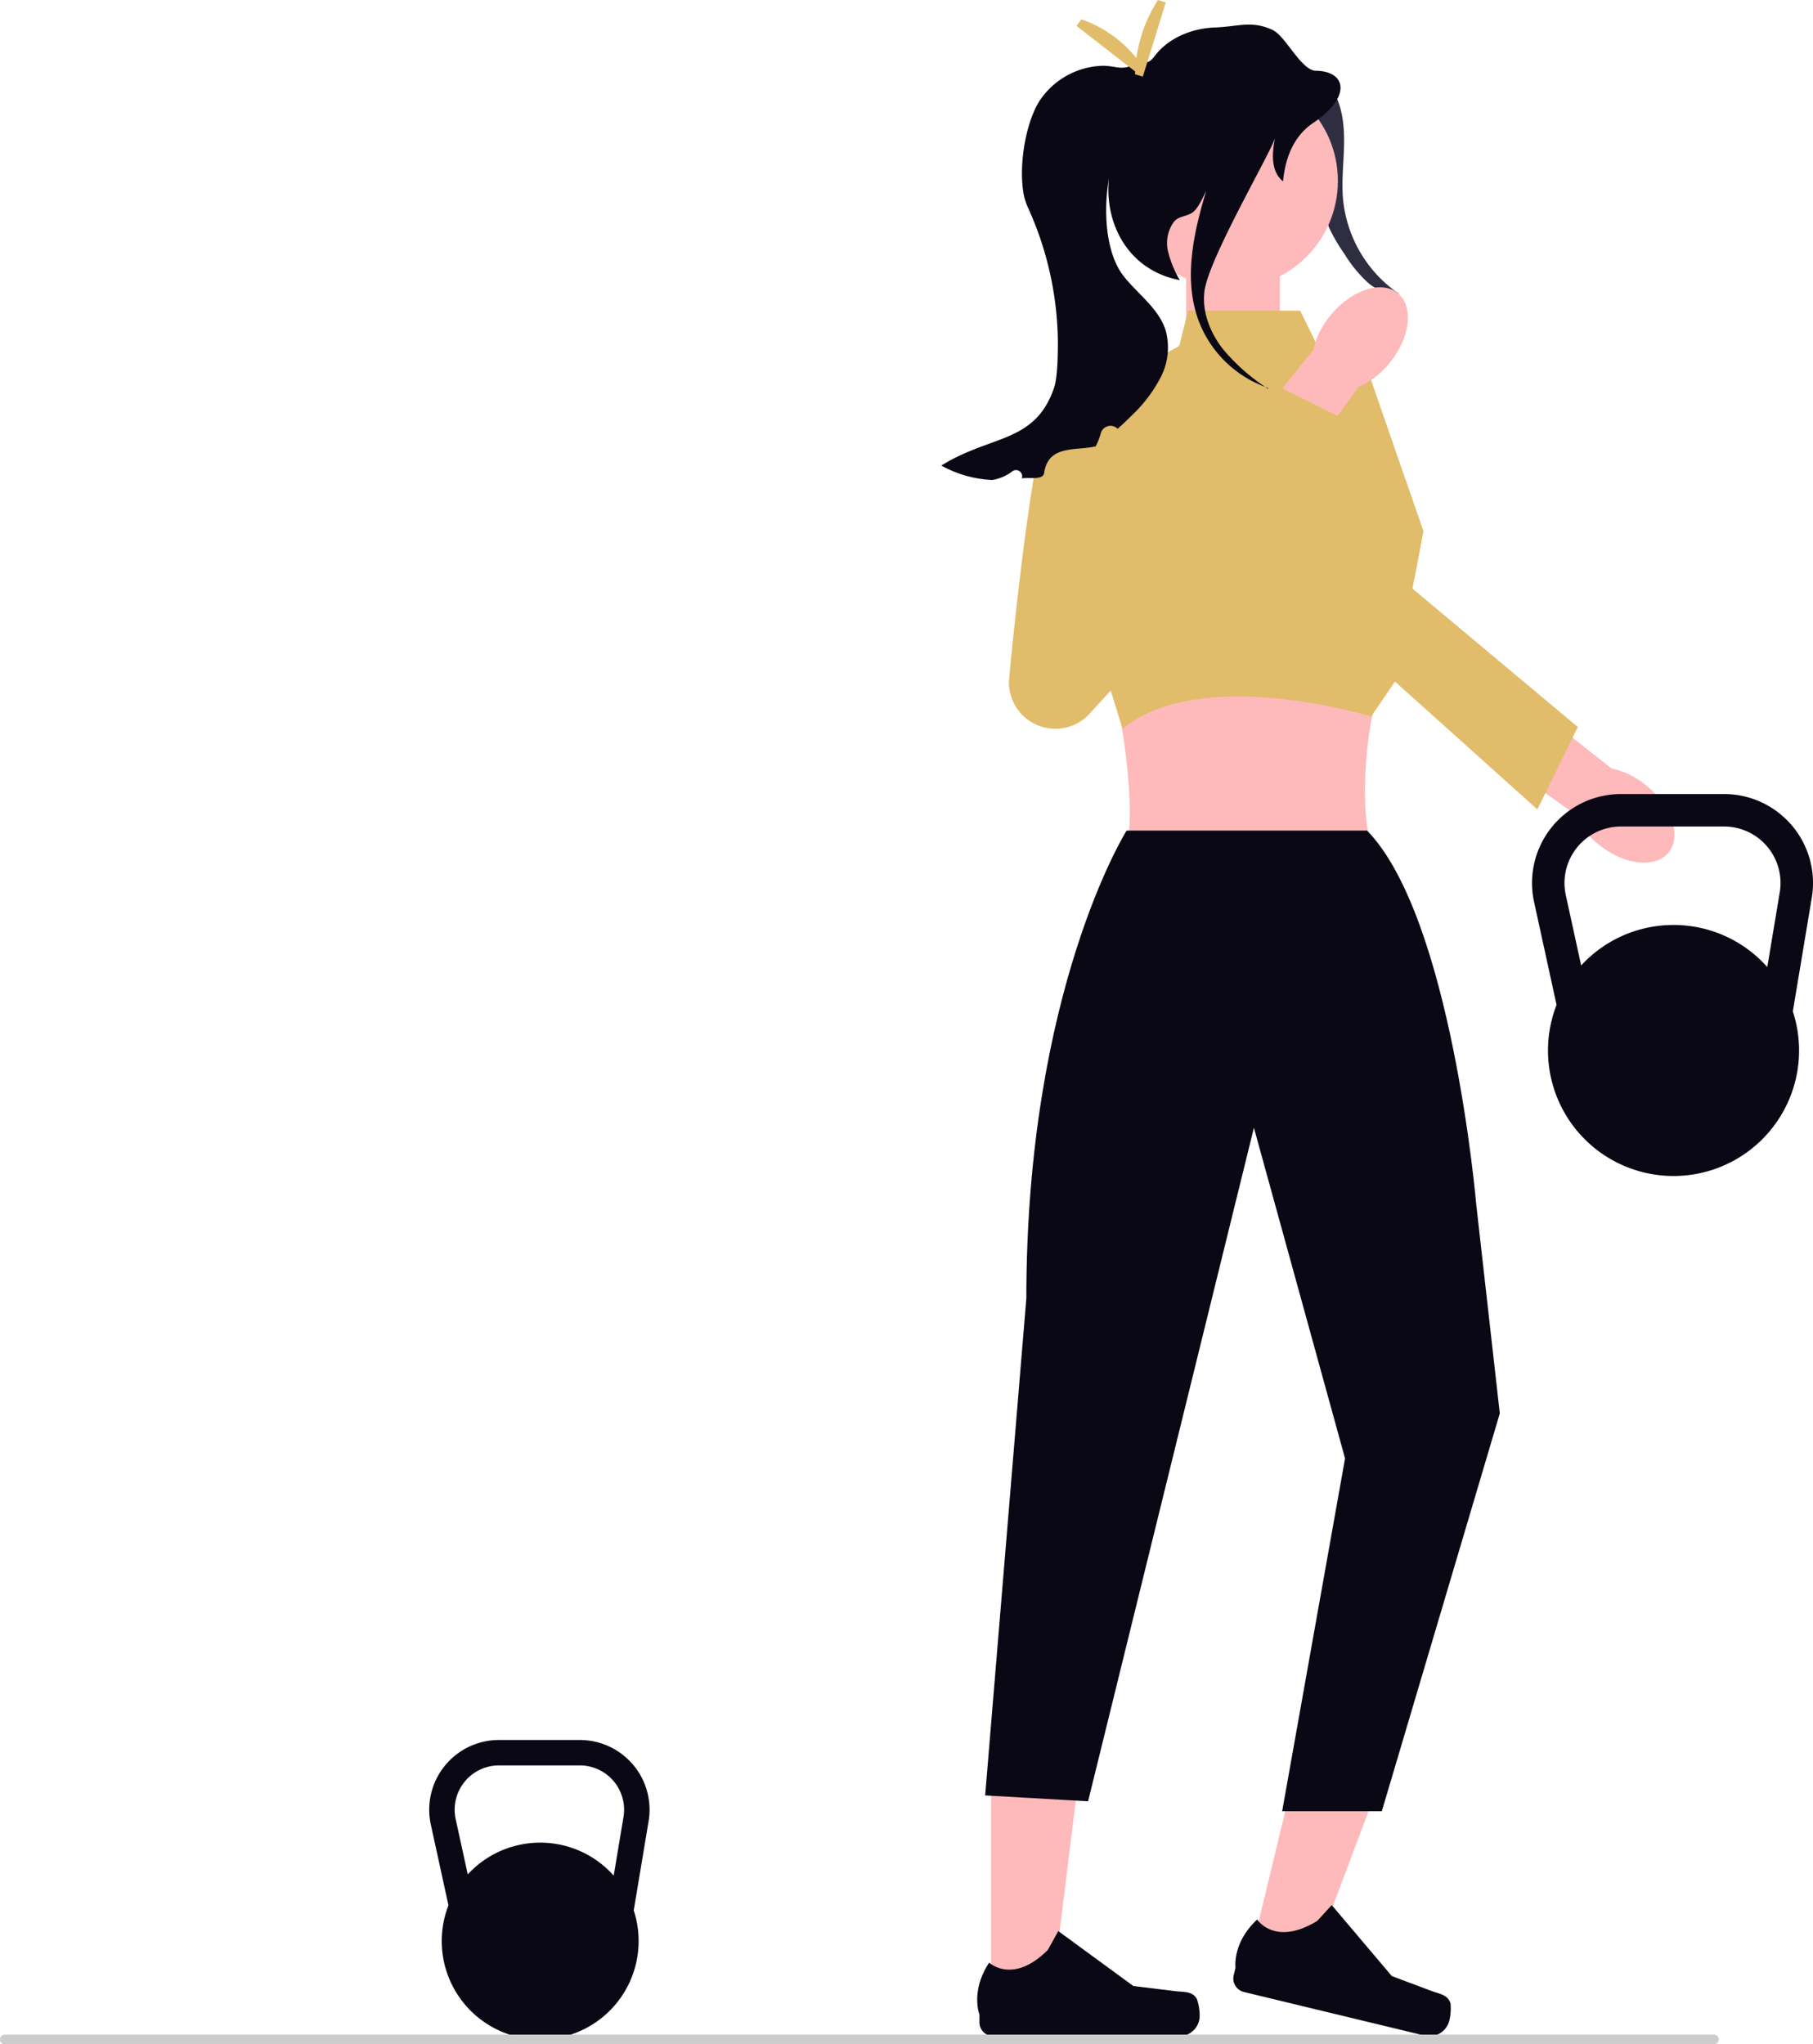 <svg xmlns="http://www.w3.org/2000/svg" width="444.802" height="501.636" viewBox="0 0 444.802 501.636" xmlns:xlink="http://www.w3.org/1999/xlink" role="img" artist="Katerina Limpitsouni" source="https://undraw.co/">
  <g id="Group_5" data-name="Group 5" transform="translate(-323 -214)">
    <rect id="Rectangle_1" data-name="Rectangle 1" width="23" height="32" transform="translate(614 279)" fill="#feb9ba"/>
    <g id="undraw_working-out_fa9m" transform="translate(323 214)">
      <path id="Path_1-1126" data-name="Path 1" d="M317.111,16.149c4.365-.11,8.344,2.991,10.358,6.866s2.38,8.392,2.278,12.758-.629,8.738-.244,13.088a31.786,31.786,0,0,0,13.7,23.215,11.132,11.132,0,0,1-7.949-3.036,33.04,33.04,0,0,1-5.453-6.8,41.494,41.494,0,0,1-3.724-6.378,40.826,40.826,0,0,1-2.5-10.508q-1.909-13.2-3.52-26.443" fill="#2f2e41"/>
      <g id="Group_1" data-name="Group 1">
        <path id="Path_2-1127" data-name="Path 2" d="M243.156,490.808h14.731l7.008-56.822-21.742,0Z" fill="#feb9ba"/>
        <path id="Path_3-1128" data-name="Path 3" d="M293.627,490.473h0a12.649,12.649,0,0,1,.7,4.164h0a5,5,0,0,1-5,5H243.707a3.411,3.411,0,0,1-3.411-3.411v-1.9s-2.257-5.709,2.39-12.745c0,0,5.775,5.509,14.4-3.12l2.545-4.61,18.42,13.471,10.21,1.257c2.234.275,4.214-.043,5.363,1.892h0Z" fill="#090814"/>
      </g>
      <g id="Group_2" data-name="Group 2">
        <path id="Path_4-1129" data-name="Path 4" d="M306.73,480.08l14.321,3.455,20.144-53.592-21.136-5.1Z" fill="#feb9ba"/>
        <path id="Path_5-1130" data-name="Path 5" d="M355.871,491.6h0a12.65,12.65,0,0,1-.3,4.212h0a5,5,0,0,1-6.033,3.687l-44.348-10.7a3.411,3.411,0,0,1-2.515-4.116l.446-1.846s-.854-6.079,5.313-11.828c0,0,4.321,6.711,14.734.347l3.555-3.884,14.745,17.417,9.63,3.617c2.107.791,4.107.947,4.769,3.1Z" fill="#090814"/>
      </g>
      <g id="Group_3" data-name="Group 3">
        <path id="Path_6-1131" data-name="Path 6" d="M392.162,207.188a20.208,20.208,0,0,1-5.886-7.512L358.789,180.12l9.688-12.807,26.84,21.217a20.208,20.208,0,0,1,8.565,4.208c6.271,5.086,8.73,12.443,5.494,16.434s-10.943,3.1-17.214-1.983h0Z" fill="#feb9ba"/>
        <path id="Path_7-1132" data-name="Path 7" d="M387.092,178.385l-1.284,2.626L379.149,194.6l-1.97,4.011-19.371-17.394-15.576-13.982L305.619,134.37a11.385,11.385,0,0,1,8.578-19.811c5.945.512,17.921,1.609,30.626,3.124l4.372,12.654-2.143,11.37-5.829-1.724,5.31,4.451,40.56,33.951Z" fill="#e1bc6a"/>
      </g>
      <path id="Path_8-1133" data-name="Path 8" d="M271.276,164.968c2.823.017,8.743,38.254,4.329,44.008-3.621,4.72,62.743,0,62.743,0-6.239-1.269-3.432-42.12,3.272-44.008L301.577,152.7Z" fill="#feb9ba"/>
      <path id="Path_9-1134" data-name="Path 9" d="M335.4,203.818h-59s-24.6,39.067-24.6,114.819L241.7,440.562l25.251,1.443,40.685-165.278,22.359,81.142-15.428,86.565h24.45l28.944-97.611-5.778-51.272s-6.026-70.457-26.778-91.733Z" fill="#090814"/>
      <path id="Path_10-1135" data-name="Path 10" d="M349.194,130.337l-2.143,11.37-.519,2.727-4.3,22.805-5.832,8.579s-41.521-12.872-61,3l-15.666-50.646L276.328,92.1l12.986-7.215,2.164-8.657h27.509l4.235,8.657,12.265,5.772,9.336,27.025,4.372,12.654Z" fill="#e1bc6a"/>
      <g id="Group_4" data-name="Group 4">
        <path id="Path_11-1136" data-name="Path 11" d="M340.841,89.158a20.208,20.208,0,0,1-7.558,5.825l-19.775,27.33-12.73-9.79,21.43-26.67a20.208,20.208,0,0,1,4.277-8.531c5.136-6.23,12.513-8.63,16.477-5.362s3.015,10.968-2.121,17.2h0Z" fill="#feb9ba"/>
        <path id="Path_12-1137" data-name="Path 12" d="M287.532,92.556s-20.942-11.514-27.742,0c-5.8,9.824-10.844,59.46-12.2,73.82a11.366,11.366,0,0,0,1.73,7.177h0a11.384,11.384,0,0,0,18.014,1.561l64.812-71.044L312,94l-34.541,35.98,10.074-37.42Z" fill="#e1bc6a"/>
      </g>
      <circle id="Ellipse_1" data-name="Ellipse 1" cx="26.333" cy="26.333" r="26.333" transform="translate(275.57 18.057)" fill="#feb9ba"/>
      <path id="Path_13-1138" data-name="Path 13" d="M322.181,30.158c-4.106,2.772-6.733,7.417-7.4,14.34-2.579-2.048-2.961-5.773-1.98-10.54-1.794,4.879-16.35,29.71-17.31,37.56-.61,5,1.39,10.04,4.46,14.03a48.161,48.161,0,0,0,10.44,9.38,27.784,27.784,0,0,1-16.05-15.54c-4.12-10.28-1.67-21.72,1.57-32.49-.76,1.43-1.85,4.04-3.11,5.06-1.62,1.31-3.54.9-4.84,2.53a8.908,8.908,0,0,0-1.39,7.24,26.572,26.572,0,0,0,2.88,7.01c-16.7-3.139-21.66-22.22-14.03-35.22-4.88,8.76-5.94,26.4.27,34.26,3.48,4.41,8.52,7.85,10.26,13.19a15.872,15.872,0,0,1-1.13,11.5,34.734,34.734,0,0,1-7.09,9.41c-1.14,1.15-2.31,2.26-3.53,3.34h0a2.46,2.46,0,0,0-4.134,1.135,16.594,16.594,0,0,1-1.266,3.185c-4.941,1.121-11.612-.435-12.63,6.51-.271,1.852-3.62,1.03-5.48,1.33h0a1.508,1.508,0,0,0-2.3-1.737,11.088,11.088,0,0,1-4.92,2.137,28.292,28.292,0,0,1-12.53-3.54c12.18-7.59,22.866-5.4,27.626-18.94.746-2.118.986-6.536.972-11.506A81.214,81.214,0,0,0,252.3,51.162a15.7,15.7,0,0,1-1.164-3.534c-1.33-7.67.74-18.21,4.1-23.17a19.256,19.256,0,0,1,15.16-8.31c2.99-.09,4.77,1.22,7.41-.19,2.82-1.51,3.48.47,5.39-2.09,3.41-4.57,9.22-6.93,14.92-7.13s8.89-1.79,14.07.6c3.27,1.51,7.036,9.969,10.64,10.021,7.46.107,8.892,6.365-.64,12.8Z" fill="#090814"/>
      <path id="Path_14-1139" data-name="Path 14" d="M311.221,95.518l-.83-.59q.33.135.66.24Z" fill="#2f2e41"/>
      <path id="Path_15-1140" data-name="Path 15" d="M439.626,202.562a21.791,21.791,0,0,0-16.657-7.72H397.7a21.831,21.831,0,0,0-21.328,26.488l5.515,25.254a30.8,30.8,0,1,0,57.966,1.593l4.653-27.916a21.791,21.791,0,0,0-4.877-17.7Zm-29.046,24.409a30.715,30.715,0,0,0-22.656,9.94l-3.774-17.28A13.865,13.865,0,0,1,397.7,202.808H422.97a13.864,13.864,0,0,1,13.676,16.144L433.587,237.3a30.72,30.72,0,0,0-23.006-10.33Z" fill="#090814"/>
      <path id="Path_16-1141" data-name="Path 16" d="M155.3,433.012a17.087,17.087,0,0,0-13.061-6.053H122.424A17.118,17.118,0,0,0,105.7,447.729l4.325,19.8a24.152,24.152,0,1,0,45.454,1.249l3.648-21.89a17.088,17.088,0,0,0-3.824-13.879Zm-22.776,19.141a24.085,24.085,0,0,0-17.765,7.794L111.8,446.4A10.872,10.872,0,0,1,122.424,433.2h19.818a10.872,10.872,0,0,1,10.724,12.659l-2.4,14.388a24.089,24.089,0,0,0-18.04-8.1Z" fill="#090814"/>
      <path id="Path_17-1142" data-name="Path 17" d="M280.377,18.814l-1.91-.592A35.38,35.38,0,0,1,284.108,0l1.91.592Z" fill="#e1bc6a"/>
      <path id="Path_18-1143" data-name="Path 18" d="M280.387,16.469l-1.227,1.579L264.1,6.345l1.227-1.579a29.5,29.5,0,0,1,15.063,11.7Z" fill="#e1bc6a"/>
      <path id="Path_20-1144" data-name="Path 20" d="M0,500.446a1.186,1.186,0,0,0,1.19,1.19H420.48a1.19,1.19,0,0,0,0-2.38H1.19A1.187,1.187,0,0,0,0,500.446Z" fill="#ccc"/>
    </g>
  </g>
</svg>